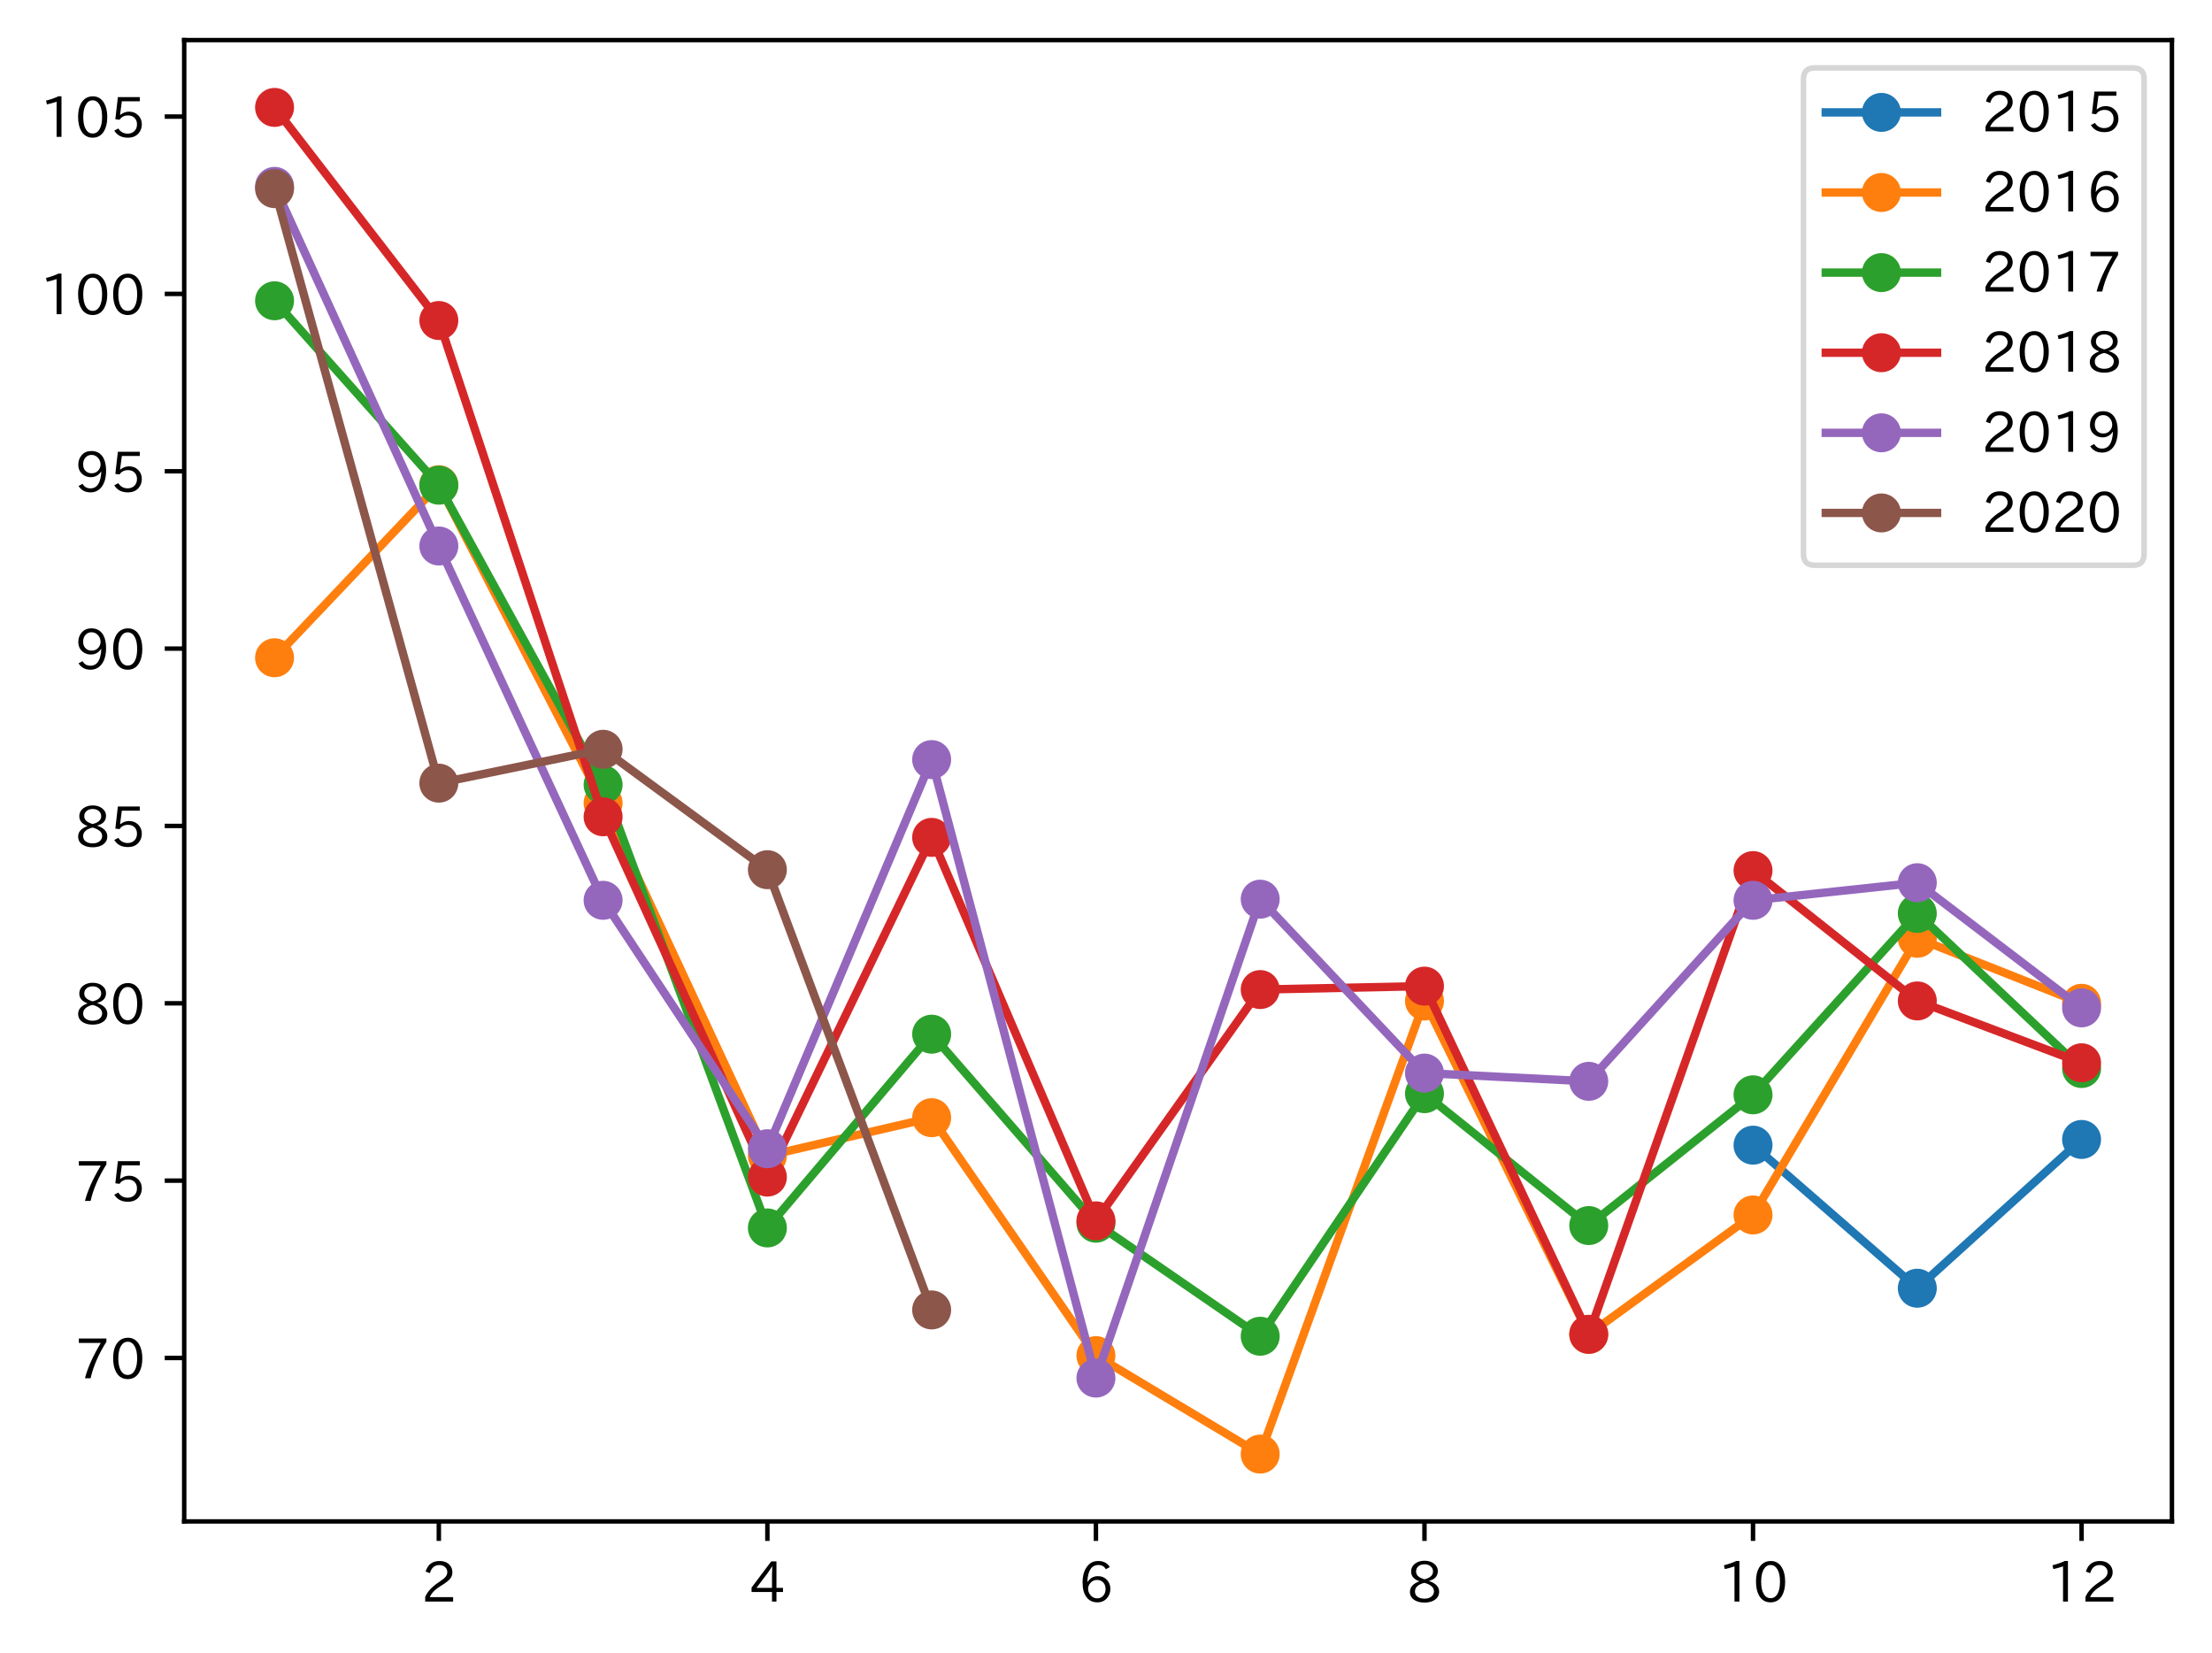 <?xml version="1.0" encoding="utf-8" standalone="no"?>
<!DOCTYPE svg PUBLIC "-//W3C//DTD SVG 1.1//EN"
  "http://www.w3.org/Graphics/SVG/1.1/DTD/svg11.dtd">
<!-- Created with matplotlib (https://matplotlib.org/) -->
<svg height="296.903pt" version="1.1" viewBox="0 0 397.415 296.903" width="397.415pt" xmlns="http://www.w3.org/2000/svg" xmlns:xlink="http://www.w3.org/1999/xlink">
 <defs>
  <style type="text/css">
*{stroke-linecap:butt;stroke-linejoin:round;}
  </style>
 </defs>
 <g id="figure_1">
  <g id="patch_1">
   <path d="M 0 296.903 
L 397.415 296.903 
L 397.415 0 
L 0 0 
z
" style="fill:#ffffff;"/>
  </g>
  <g id="axes_1">
   <g id="patch_2">
    <path d="M 33.095 273.312 
L 390.215 273.312 
L 390.215 7.2 
L 33.095 7.2 
z
" style="fill:#ffffff;"/>
   </g>
   <g id="matplotlib.axis_1">
    <g id="xtick_1">
     <g id="line2d_1">
      <defs>
       <path d="M 0 0 
L 0 3.5 
" id="md5a9ba4260" style="stroke:#000000;stroke-width:0.8;"/>
      </defs>
      <g>
       <use style="stroke:#000000;stroke-width:0.8;" x="78.842" xlink:href="#md5a9ba4260" y="273.312"/>
      </g>
     </g>
     <g id="text_1">
      <!-- 2 -->
      <defs>
       <path d="M 57.172 0.984 
L 6.984 0.984 
L 6.984 9.281 
Q 12.891 23.047 29.594 34.422 
L 32.375 36.281 
Q 40.922 42.141 43.609 45.406 
Q 46.688 49.266 46.688 53.812 
Q 46.688 58.938 43.062 62.547 
Q 39.062 66.547 32.562 66.547 
Q 19.531 66.547 15.484 52 
L 7.766 54.781 
Q 13.328 73.828 33.062 73.828 
Q 43.844 73.828 50.25 67.438 
Q 55.859 61.672 55.859 53.516 
Q 55.859 47.469 52.25 42.531 
Q 48.922 37.75 36.969 30.281 
L 34.859 29 
Q 19.625 19.578 15.281 8.891 
L 57.172 8.891 
z
" id="IPAexGothic-50"/>
      </defs>
      <g transform="translate(75.693 287.803)scale(0.1 -0.1)">
       <use xlink:href="#IPAexGothic-50"/>
      </g>
     </g>
    </g>
    <g id="xtick_2">
     <g id="line2d_2">
      <g>
       <use style="stroke:#000000;stroke-width:0.8;" x="137.87" xlink:href="#md5a9ba4260" y="273.312"/>
      </g>
     </g>
     <g id="text_2">
      <!-- 4 -->
      <defs>
       <path d="M 59.578 18.109 
L 47.797 18.109 
L 47.797 0.984 
L 39.797 0.984 
L 39.797 18.109 
L 3.078 18.109 
L 3.078 26.125 
L 38.375 73.094 
L 47.797 73.094 
L 47.797 25.531 
L 59.578 25.531 
z
M 40.281 64.203 
L 39.984 64.203 
Q 35.594 57.125 31.297 51.312 
L 11.859 25.531 
L 39.797 25.531 
L 39.797 49.125 
Q 39.797 54.391 40.281 64.203 
z
" id="IPAexGothic-52"/>
      </defs>
      <g transform="translate(134.721 287.803)scale(0.1 -0.1)">
       <use xlink:href="#IPAexGothic-52"/>
      </g>
     </g>
    </g>
    <g id="xtick_3">
     <g id="line2d_3">
      <g>
       <use style="stroke:#000000;stroke-width:0.8;" x="196.898" xlink:href="#md5a9ba4260" y="273.312"/>
      </g>
     </g>
     <g id="text_3">
      <!-- 6 -->
      <defs>
       <path d="M 16.5 36.375 
Q 23.578 46.578 34.906 46.578 
Q 45.406 46.578 51.812 39.266 
Q 57.422 32.906 57.422 23.781 
Q 57.422 13.812 51.125 6.781 
Q 44.578 -0.484 34.031 -0.484 
Q 21.484 -0.484 14.406 9.078 
Q 7.516 18.406 7.516 34.812 
Q 7.516 53.516 15.828 64.203 
Q 23.344 73.828 35.5 73.828 
Q 49.859 73.828 56.391 62.891 
L 49.219 58.984 
Q 45.219 66.656 35.938 66.656 
Q 17.484 66.656 16.109 36.375 
z
M 33.453 39.797 
Q 26.312 39.797 21.625 34.469 
Q 17.438 29.688 17.438 24.078 
Q 17.438 18.062 21.141 13.188 
Q 26.125 6.688 33.734 6.688 
Q 41.703 6.688 45.953 13.188 
Q 48.828 17.625 48.828 23.484 
Q 48.828 30.375 45.016 34.812 
Q 40.625 39.797 33.453 39.797 
z
" id="IPAexGothic-54"/>
      </defs>
      <g transform="translate(193.749 287.803)scale(0.1 -0.1)">
       <use xlink:href="#IPAexGothic-54"/>
      </g>
     </g>
    </g>
    <g id="xtick_4">
     <g id="line2d_4">
      <g>
       <use style="stroke:#000000;stroke-width:0.8;" x="255.926" xlink:href="#md5a9ba4260" y="273.312"/>
      </g>
     </g>
     <g id="text_4">
      <!-- 8 -->
      <defs>
       <path d="M 39.703 37.891 
Q 57.812 31.734 57.812 18.703 
Q 57.812 8.453 48.438 3.078 
Q 41.609 -0.875 31.5 -0.875 
Q 21.344 -0.875 14.5 3.078 
Q 5.422 8.297 5.422 18.406 
Q 5.422 31.062 22.016 37.203 
L 22.016 37.5 
Q 7.516 42.719 7.516 54.828 
Q 7.516 64.062 15.328 69.625 
Q 21.969 74.312 31.547 74.312 
Q 42.234 74.312 48.922 68.797 
Q 55.516 63.578 55.516 55.719 
Q 55.516 42.281 39.703 38.188 
z
M 31.594 41.016 
Q 46.828 44.625 46.828 55.125 
Q 46.828 61.188 41.797 64.844 
Q 37.703 67.922 31.5 67.922 
Q 25.094 67.922 20.797 64.5 
Q 16.406 60.891 16.406 55.031 
Q 16.406 49.219 21.094 45.703 
Q 23.344 43.891 26.906 42.531 
Q 31 40.875 31.594 41.016 
z
M 30.906 34.516 
Q 14.406 30.172 14.406 19 
Q 14.406 12.109 20.516 8.688 
Q 25.094 6.109 31.391 6.109 
Q 40.234 6.109 45.016 10.891 
Q 48.531 14.406 48.531 19.531 
Q 48.531 24.906 43.656 28.906 
Q 40.766 31.156 36.719 32.812 
Q 31.984 34.719 30.906 34.516 
z
" id="IPAexGothic-56"/>
      </defs>
      <g transform="translate(252.777 287.803)scale(0.1 -0.1)">
       <use xlink:href="#IPAexGothic-56"/>
      </g>
     </g>
    </g>
    <g id="xtick_5">
     <g id="line2d_5">
      <g>
       <use style="stroke:#000000;stroke-width:0.8;" x="314.954" xlink:href="#md5a9ba4260" y="273.312"/>
      </g>
     </g>
     <g id="text_5">
      <!-- 10 -->
      <defs>
       <path d="M 38.484 0.984 
L 29.688 0.984 
L 29.688 64.109 
Q 21.438 61.281 12.312 59.328 
L 10.688 66.109 
Q 23.734 69.391 32.906 73.922 
L 38.484 73.922 
z
" id="IPAexGothic-49"/>
       <path d="M 31.844 73.828 
Q 45.016 73.828 52.094 61.625 
Q 57.719 51.953 57.719 36.625 
Q 57.719 21.438 52.094 11.578 
Q 45.125 -0.484 31.5 -0.484 
Q 17.922 -0.484 10.938 11.578 
Q 5.328 21.438 5.328 36.719 
Q 5.328 58.016 15.625 67.719 
Q 22.172 73.828 31.844 73.828 
z
M 31.5 66.656 
Q 23.688 66.656 19.188 58.734 
Q 14.594 50.734 14.594 36.625 
Q 14.594 22.75 19.094 14.797 
Q 23.641 6.984 31.5 6.984 
Q 40.922 6.984 45.453 18.016 
Q 48.438 25.344 48.438 37.109 
Q 48.438 50.875 43.844 58.734 
Q 39.203 66.656 31.5 66.656 
z
" id="IPAexGothic-48"/>
      </defs>
      <g transform="translate(308.656 287.803)scale(0.1 -0.1)">
       <use xlink:href="#IPAexGothic-49"/>
       <use x="62.988" xlink:href="#IPAexGothic-48"/>
      </g>
     </g>
    </g>
    <g id="xtick_6">
     <g id="line2d_6">
      <g>
       <use style="stroke:#000000;stroke-width:0.8;" x="373.983" xlink:href="#md5a9ba4260" y="273.312"/>
      </g>
     </g>
     <g id="text_6">
      <!-- 12 -->
      <g transform="translate(367.684 287.803)scale(0.1 -0.1)">
       <use xlink:href="#IPAexGothic-49"/>
       <use x="62.988" xlink:href="#IPAexGothic-50"/>
      </g>
     </g>
    </g>
   </g>
   <g id="matplotlib.axis_2">
    <g id="ytick_1">
     <g id="line2d_7">
      <defs>
       <path d="M 0 0 
L -3.5 0 
" id="m68d2782381" style="stroke:#000000;stroke-width:0.8;"/>
      </defs>
      <g>
       <use style="stroke:#000000;stroke-width:0.8;" x="33.095" xlink:href="#m68d2782381" y="243.951"/>
      </g>
     </g>
     <g id="text_7">
      <!-- 70 -->
      <defs>
       <path d="M 56.203 66.609 
Q 34.969 32.906 27.781 0.984 
L 17.672 0.984 
Q 24.703 28.656 46.094 64.5 
L 6.688 64.5 
L 6.688 72.406 
L 56.203 72.406 
z
" id="IPAexGothic-55"/>
      </defs>
      <g transform="translate(13.498 247.696)scale(0.1 -0.1)">
       <use xlink:href="#IPAexGothic-55"/>
       <use x="62.988" xlink:href="#IPAexGothic-48"/>
      </g>
     </g>
    </g>
    <g id="ytick_2">
     <g id="line2d_8">
      <g>
       <use style="stroke:#000000;stroke-width:0.8;" x="33.095" xlink:href="#m68d2782381" y="212.092"/>
      </g>
     </g>
     <g id="text_8">
      <!-- 75 -->
      <defs>
       <path d="M 18.406 40.672 
Q 25.531 46.297 33.938 46.297 
Q 44 46.297 50.641 39.5 
Q 56.844 33.016 56.844 23.391 
Q 56.844 14.656 51.516 8.016 
Q 44.828 -0.484 31.734 -0.484 
Q 14.984 -0.484 7.328 12.25 
L 14.656 16.062 
Q 20.453 6.781 31.453 6.781 
Q 38.531 6.781 43.266 11.188 
Q 48.141 15.828 48.141 23.484 
Q 48.141 30.719 43.844 35.016 
Q 39.359 39.5 32.125 39.5 
Q 21.969 39.5 16.75 31.688 
L 9.234 32.672 
L 13.812 72.406 
L 53.219 72.406 
L 53.219 64.891 
L 20.953 64.891 
L 17.719 40.672 
z
" id="IPAexGothic-53"/>
      </defs>
      <g transform="translate(13.498 215.837)scale(0.1 -0.1)">
       <use xlink:href="#IPAexGothic-55"/>
       <use x="62.988" xlink:href="#IPAexGothic-53"/>
      </g>
     </g>
    </g>
    <g id="ytick_3">
     <g id="line2d_9">
      <g>
       <use style="stroke:#000000;stroke-width:0.8;" x="33.095" xlink:href="#m68d2782381" y="180.233"/>
      </g>
     </g>
     <g id="text_9">
      <!-- 80 -->
      <g transform="translate(13.498 183.979)scale(0.1 -0.1)">
       <use xlink:href="#IPAexGothic-56"/>
       <use x="62.988" xlink:href="#IPAexGothic-48"/>
      </g>
     </g>
    </g>
    <g id="ytick_4">
     <g id="line2d_10">
      <g>
       <use style="stroke:#000000;stroke-width:0.8;" x="33.095" xlink:href="#m68d2782381" y="148.375"/>
      </g>
     </g>
     <g id="text_10">
      <!-- 85 -->
      <g transform="translate(13.498 152.12)scale(0.1 -0.1)">
       <use xlink:href="#IPAexGothic-56"/>
       <use x="62.988" xlink:href="#IPAexGothic-53"/>
      </g>
     </g>
    </g>
    <g id="ytick_5">
     <g id="line2d_11">
      <g>
       <use style="stroke:#000000;stroke-width:0.8;" x="33.095" xlink:href="#m68d2782381" y="116.516"/>
      </g>
     </g>
     <g id="text_11">
      <!-- 90 -->
      <defs>
       <path d="M 46.625 36.812 
Q 39.75 26.812 28.328 26.812 
Q 19.578 26.812 13.234 32.125 
Q 5.719 38.422 5.719 49.422 
Q 5.719 59.578 12.016 66.656 
Q 18.453 73.828 29.203 73.828 
Q 43.75 73.828 50.641 61.719 
Q 55.609 52.781 55.609 38.625 
Q 55.609 19.531 47.516 9.188 
Q 39.891 -0.484 27.641 -0.484 
Q 13.422 -0.484 6.109 10.984 
L 13.328 14.891 
Q 18.062 6.688 27.391 6.688 
Q 45.656 6.688 47.016 36.812 
z
M 29.5 66.844 
Q 22.656 66.844 18.312 61.719 
Q 14.406 57.078 14.406 50 
Q 14.406 42.828 18.109 38.719 
Q 22.406 33.797 29.781 33.797 
Q 37.984 33.797 42.625 40.188 
Q 45.703 44.484 45.703 49.516 
Q 45.703 55.516 42.094 60.359 
Q 37.109 66.844 29.5 66.844 
z
" id="IPAexGothic-57"/>
      </defs>
      <g transform="translate(13.498 120.261)scale(0.1 -0.1)">
       <use xlink:href="#IPAexGothic-57"/>
       <use x="62.988" xlink:href="#IPAexGothic-48"/>
      </g>
     </g>
    </g>
    <g id="ytick_6">
     <g id="line2d_12">
      <g>
       <use style="stroke:#000000;stroke-width:0.8;" x="33.095" xlink:href="#m68d2782381" y="84.658"/>
      </g>
     </g>
     <g id="text_12">
      <!-- 95 -->
      <g transform="translate(13.498 88.403)scale(0.1 -0.1)">
       <use xlink:href="#IPAexGothic-57"/>
       <use x="62.988" xlink:href="#IPAexGothic-53"/>
      </g>
     </g>
    </g>
    <g id="ytick_7">
     <g id="line2d_13">
      <g>
       <use style="stroke:#000000;stroke-width:0.8;" x="33.095" xlink:href="#m68d2782381" y="52.799"/>
      </g>
     </g>
     <g id="text_13">
      <!-- 100 -->
      <g transform="translate(7.2 56.544)scale(0.1 -0.1)">
       <use xlink:href="#IPAexGothic-49"/>
       <use x="62.988" xlink:href="#IPAexGothic-48"/>
       <use x="125.977" xlink:href="#IPAexGothic-48"/>
      </g>
     </g>
    </g>
    <g id="ytick_8">
     <g id="line2d_14">
      <g>
       <use style="stroke:#000000;stroke-width:0.8;" x="33.095" xlink:href="#m68d2782381" y="20.94"/>
      </g>
     </g>
     <g id="text_14">
      <!-- 105 -->
      <g transform="translate(7.2 24.686)scale(0.1 -0.1)">
       <use xlink:href="#IPAexGothic-49"/>
       <use x="62.988" xlink:href="#IPAexGothic-48"/>
       <use x="125.977" xlink:href="#IPAexGothic-53"/>
      </g>
     </g>
    </g>
   </g>
   <g id="line2d_15">
    <path clip-path="url(#p3df1299cff)" d="M 314.954 205.72 
L 344.469 231.42 
L 373.983 204.693 
" style="fill:none;stroke:#1f77b4;stroke-linecap:square;stroke-width:1.5;"/>
    <defs>
     <path d="M 0 3 
C 0.796 3 1.559 2.684 2.121 2.121 
C 2.684 1.559 3 0.796 3 0 
C 3 -0.796 2.684 -1.559 2.121 -2.121 
C 1.559 -2.684 0.796 -3 0 -3 
C -0.796 -3 -1.559 -2.684 -2.121 -2.121 
C -2.684 -1.559 -3 -0.796 -3 0 
C -3 0.796 -2.684 1.559 -2.121 2.121 
C -1.559 2.684 -0.796 3 0 3 
z
" id="m733a829c87" style="stroke:#1f77b4;"/>
    </defs>
    <g clip-path="url(#p3df1299cff)">
     <use style="fill:#1f77b4;stroke:#1f77b4;" x="314.954" xlink:href="#m733a829c87" y="205.72"/>
     <use style="fill:#1f77b4;stroke:#1f77b4;" x="344.469" xlink:href="#m733a829c87" y="231.42"/>
     <use style="fill:#1f77b4;stroke:#1f77b4;" x="373.983" xlink:href="#m733a829c87" y="204.693"/>
    </g>
   </g>
   <g id="line2d_16">
    <path clip-path="url(#p3df1299cff)" d="M 49.328 118.161 
L 78.842 87.074 
L 108.356 144.264 
L 137.87 207.632 
L 167.384 200.787 
L 196.898 243.526 
L 226.412 261.216 
L 255.926 179.822 
L 285.44 239.703 
L 314.954 218.258 
L 344.469 168.552 
L 373.983 180.233 
" style="fill:none;stroke:#ff7f0e;stroke-linecap:square;stroke-width:1.5;"/>
    <defs>
     <path d="M 0 3 
C 0.796 3 1.559 2.684 2.121 2.121 
C 2.684 1.559 3 0.796 3 0 
C 3 -0.796 2.684 -1.559 2.121 -2.121 
C 1.559 -2.684 0.796 -3 0 -3 
C -0.796 -3 -1.559 -2.684 -2.121 -2.121 
C -2.684 -1.559 -3 -0.796 -3 0 
C -3 0.796 -2.684 1.559 -2.121 2.121 
C -1.559 2.684 -0.796 3 0 3 
z
" id="m7a1ec5243d" style="stroke:#ff7f0e;"/>
    </defs>
    <g clip-path="url(#p3df1299cff)">
     <use style="fill:#ff7f0e;stroke:#ff7f0e;" x="49.328" xlink:href="#m7a1ec5243d" y="118.161"/>
     <use style="fill:#ff7f0e;stroke:#ff7f0e;" x="78.842" xlink:href="#m7a1ec5243d" y="87.074"/>
     <use style="fill:#ff7f0e;stroke:#ff7f0e;" x="108.356" xlink:href="#m7a1ec5243d" y="144.264"/>
     <use style="fill:#ff7f0e;stroke:#ff7f0e;" x="137.87" xlink:href="#m7a1ec5243d" y="207.632"/>
     <use style="fill:#ff7f0e;stroke:#ff7f0e;" x="167.384" xlink:href="#m7a1ec5243d" y="200.787"/>
     <use style="fill:#ff7f0e;stroke:#ff7f0e;" x="196.898" xlink:href="#m7a1ec5243d" y="243.526"/>
     <use style="fill:#ff7f0e;stroke:#ff7f0e;" x="226.412" xlink:href="#m7a1ec5243d" y="261.216"/>
     <use style="fill:#ff7f0e;stroke:#ff7f0e;" x="255.926" xlink:href="#m7a1ec5243d" y="179.822"/>
     <use style="fill:#ff7f0e;stroke:#ff7f0e;" x="285.44" xlink:href="#m7a1ec5243d" y="239.703"/>
     <use style="fill:#ff7f0e;stroke:#ff7f0e;" x="314.954" xlink:href="#m7a1ec5243d" y="218.258"/>
     <use style="fill:#ff7f0e;stroke:#ff7f0e;" x="344.469" xlink:href="#m7a1ec5243d" y="168.552"/>
     <use style="fill:#ff7f0e;stroke:#ff7f0e;" x="373.983" xlink:href="#m7a1ec5243d" y="180.233"/>
    </g>
   </g>
   <g id="line2d_17">
    <path clip-path="url(#p3df1299cff)" d="M 49.328 54.032 
L 78.842 87.161 
L 108.356 140.975 
L 137.87 220.588 
L 167.384 185.783 
L 196.898 219.738 
L 226.412 240.045 
L 255.926 196.471 
L 285.44 220.163 
L 314.954 196.677 
L 344.469 164.092 
L 373.983 191.949 
" style="fill:none;stroke:#2ca02c;stroke-linecap:square;stroke-width:1.5;"/>
    <defs>
     <path d="M 0 3 
C 0.796 3 1.559 2.684 2.121 2.121 
C 2.684 1.559 3 0.796 3 0 
C 3 -0.796 2.684 -1.559 2.121 -2.121 
C 1.559 -2.684 0.796 -3 0 -3 
C -0.796 -3 -1.559 -2.684 -2.121 -2.121 
C -2.684 -1.559 -3 -0.796 -3 0 
C -3 0.796 -2.684 1.559 -2.121 2.121 
C -1.559 2.684 -0.796 3 0 3 
z
" id="m132ab606e2" style="stroke:#2ca02c;"/>
    </defs>
    <g clip-path="url(#p3df1299cff)">
     <use style="fill:#2ca02c;stroke:#2ca02c;" x="49.328" xlink:href="#m132ab606e2" y="54.032"/>
     <use style="fill:#2ca02c;stroke:#2ca02c;" x="78.842" xlink:href="#m132ab606e2" y="87.161"/>
     <use style="fill:#2ca02c;stroke:#2ca02c;" x="108.356" xlink:href="#m132ab606e2" y="140.975"/>
     <use style="fill:#2ca02c;stroke:#2ca02c;" x="137.87" xlink:href="#m132ab606e2" y="220.588"/>
     <use style="fill:#2ca02c;stroke:#2ca02c;" x="167.384" xlink:href="#m132ab606e2" y="185.783"/>
     <use style="fill:#2ca02c;stroke:#2ca02c;" x="196.898" xlink:href="#m132ab606e2" y="219.738"/>
     <use style="fill:#2ca02c;stroke:#2ca02c;" x="226.412" xlink:href="#m132ab606e2" y="240.045"/>
     <use style="fill:#2ca02c;stroke:#2ca02c;" x="255.926" xlink:href="#m132ab606e2" y="196.471"/>
     <use style="fill:#2ca02c;stroke:#2ca02c;" x="285.44" xlink:href="#m132ab606e2" y="220.163"/>
     <use style="fill:#2ca02c;stroke:#2ca02c;" x="314.954" xlink:href="#m132ab606e2" y="196.677"/>
     <use style="fill:#2ca02c;stroke:#2ca02c;" x="344.469" xlink:href="#m132ab606e2" y="164.092"/>
     <use style="fill:#2ca02c;stroke:#2ca02c;" x="373.983" xlink:href="#m132ab606e2" y="191.949"/>
    </g>
   </g>
   <g id="line2d_18">
    <path clip-path="url(#p3df1299cff)" d="M 49.328 19.296 
L 78.842 57.578 
L 108.356 146.73 
L 137.87 211.455 
L 167.384 150.43 
L 196.898 219.313 
L 226.412 177.767 
L 255.926 177.15 
L 285.44 239.703 
L 314.954 156.391 
L 344.469 179.809 
L 373.983 190.921 
" style="fill:none;stroke:#d62728;stroke-linecap:square;stroke-width:1.5;"/>
    <defs>
     <path d="M 0 3 
C 0.796 3 1.559 2.684 2.121 2.121 
C 2.684 1.559 3 0.796 3 0 
C 3 -0.796 2.684 -1.559 2.121 -2.121 
C 1.559 -2.684 0.796 -3 0 -3 
C -0.796 -3 -1.559 -2.684 -2.121 -2.121 
C -2.684 -1.559 -3 -0.796 -3 0 
C -3 0.796 -2.684 1.559 -2.121 2.121 
C -1.559 2.684 -0.796 3 0 3 
z
" id="m8c0f9a816e" style="stroke:#d62728;"/>
    </defs>
    <g clip-path="url(#p3df1299cff)">
     <use style="fill:#d62728;stroke:#d62728;" x="49.328" xlink:href="#m8c0f9a816e" y="19.296"/>
     <use style="fill:#d62728;stroke:#d62728;" x="78.842" xlink:href="#m8c0f9a816e" y="57.578"/>
     <use style="fill:#d62728;stroke:#d62728;" x="108.356" xlink:href="#m8c0f9a816e" y="146.73"/>
     <use style="fill:#d62728;stroke:#d62728;" x="137.87" xlink:href="#m8c0f9a816e" y="211.455"/>
     <use style="fill:#d62728;stroke:#d62728;" x="167.384" xlink:href="#m8c0f9a816e" y="150.43"/>
     <use style="fill:#d62728;stroke:#d62728;" x="196.898" xlink:href="#m8c0f9a816e" y="219.313"/>
     <use style="fill:#d62728;stroke:#d62728;" x="226.412" xlink:href="#m8c0f9a816e" y="177.767"/>
     <use style="fill:#d62728;stroke:#d62728;" x="255.926" xlink:href="#m8c0f9a816e" y="177.15"/>
     <use style="fill:#d62728;stroke:#d62728;" x="285.44" xlink:href="#m8c0f9a816e" y="239.703"/>
     <use style="fill:#d62728;stroke:#d62728;" x="314.954" xlink:href="#m8c0f9a816e" y="156.391"/>
     <use style="fill:#d62728;stroke:#d62728;" x="344.469" xlink:href="#m8c0f9a816e" y="179.809"/>
     <use style="fill:#d62728;stroke:#d62728;" x="373.983" xlink:href="#m8c0f9a816e" y="190.921"/>
    </g>
   </g>
   <g id="line2d_19">
    <path clip-path="url(#p3df1299cff)" d="M 49.328 33.478 
L 78.842 98.084 
L 108.356 161.735 
L 137.87 206.358 
L 167.384 136.454 
L 196.898 247.561 
L 226.412 161.529 
L 255.926 192.771 
L 285.44 194.251 
L 314.954 161.735 
L 344.469 158.57 
L 373.983 181.056 
" style="fill:none;stroke:#9467bd;stroke-linecap:square;stroke-width:1.5;"/>
    <defs>
     <path d="M 0 3 
C 0.796 3 1.559 2.684 2.121 2.121 
C 2.684 1.559 3 0.796 3 0 
C 3 -0.796 2.684 -1.559 2.121 -2.121 
C 1.559 -2.684 0.796 -3 0 -3 
C -0.796 -3 -1.559 -2.684 -2.121 -2.121 
C -2.684 -1.559 -3 -0.796 -3 0 
C -3 0.796 -2.684 1.559 -2.121 2.121 
C -1.559 2.684 -0.796 3 0 3 
z
" id="mc3d7d33a3b" style="stroke:#9467bd;"/>
    </defs>
    <g clip-path="url(#p3df1299cff)">
     <use style="fill:#9467bd;stroke:#9467bd;" x="49.328" xlink:href="#mc3d7d33a3b" y="33.478"/>
     <use style="fill:#9467bd;stroke:#9467bd;" x="78.842" xlink:href="#mc3d7d33a3b" y="98.084"/>
     <use style="fill:#9467bd;stroke:#9467bd;" x="108.356" xlink:href="#mc3d7d33a3b" y="161.735"/>
     <use style="fill:#9467bd;stroke:#9467bd;" x="137.87" xlink:href="#mc3d7d33a3b" y="206.358"/>
     <use style="fill:#9467bd;stroke:#9467bd;" x="167.384" xlink:href="#mc3d7d33a3b" y="136.454"/>
     <use style="fill:#9467bd;stroke:#9467bd;" x="196.898" xlink:href="#mc3d7d33a3b" y="247.561"/>
     <use style="fill:#9467bd;stroke:#9467bd;" x="226.412" xlink:href="#mc3d7d33a3b" y="161.529"/>
     <use style="fill:#9467bd;stroke:#9467bd;" x="255.926" xlink:href="#mc3d7d33a3b" y="192.771"/>
     <use style="fill:#9467bd;stroke:#9467bd;" x="285.44" xlink:href="#mc3d7d33a3b" y="194.251"/>
     <use style="fill:#9467bd;stroke:#9467bd;" x="314.954" xlink:href="#mc3d7d33a3b" y="161.735"/>
     <use style="fill:#9467bd;stroke:#9467bd;" x="344.469" xlink:href="#mc3d7d33a3b" y="158.57"/>
     <use style="fill:#9467bd;stroke:#9467bd;" x="373.983" xlink:href="#mc3d7d33a3b" y="181.056"/>
    </g>
   </g>
   <g id="line2d_20">
    <path clip-path="url(#p3df1299cff)" d="M 49.328 33.889 
L 78.842 140.685 
L 108.356 134.604 
L 137.87 156.233 
L 167.384 235.318 
" style="fill:none;stroke:#8c564b;stroke-linecap:square;stroke-width:1.5;"/>
    <defs>
     <path d="M 0 3 
C 0.796 3 1.559 2.684 2.121 2.121 
C 2.684 1.559 3 0.796 3 0 
C 3 -0.796 2.684 -1.559 2.121 -2.121 
C 1.559 -2.684 0.796 -3 0 -3 
C -0.796 -3 -1.559 -2.684 -2.121 -2.121 
C -2.684 -1.559 -3 -0.796 -3 0 
C -3 0.796 -2.684 1.559 -2.121 2.121 
C -1.559 2.684 -0.796 3 0 3 
z
" id="mdc48d8a99b" style="stroke:#8c564b;"/>
    </defs>
    <g clip-path="url(#p3df1299cff)">
     <use style="fill:#8c564b;stroke:#8c564b;" x="49.328" xlink:href="#mdc48d8a99b" y="33.889"/>
     <use style="fill:#8c564b;stroke:#8c564b;" x="78.842" xlink:href="#mdc48d8a99b" y="140.685"/>
     <use style="fill:#8c564b;stroke:#8c564b;" x="108.356" xlink:href="#mdc48d8a99b" y="134.604"/>
     <use style="fill:#8c564b;stroke:#8c564b;" x="137.87" xlink:href="#mdc48d8a99b" y="156.233"/>
     <use style="fill:#8c564b;stroke:#8c564b;" x="167.384" xlink:href="#mdc48d8a99b" y="235.318"/>
    </g>
   </g>
   <g id="patch_3">
    <path d="M 33.095 273.312 
L 33.095 7.2 
" style="fill:none;stroke:#000000;stroke-linecap:square;stroke-linejoin:miter;stroke-width:0.8;"/>
   </g>
   <g id="patch_4">
    <path d="M 390.215 273.312 
L 390.215 7.2 
" style="fill:none;stroke:#000000;stroke-linecap:square;stroke-linejoin:miter;stroke-width:0.8;"/>
   </g>
   <g id="patch_5">
    <path d="M 33.095 273.312 
L 390.215 273.312 
" style="fill:none;stroke:#000000;stroke-linecap:square;stroke-linejoin:miter;stroke-width:0.8;"/>
   </g>
   <g id="patch_6">
    <path d="M 33.095 7.2 
L 390.215 7.2 
" style="fill:none;stroke:#000000;stroke-linecap:square;stroke-linejoin:miter;stroke-width:0.8;"/>
   </g>
   <g id="legend_1">
    <g id="patch_7">
     <path d="M 326.022 101.544 
L 383.215 101.544 
Q 385.215 101.544 385.215 99.544 
L 385.215 14.2 
Q 385.215 12.2 383.215 12.2 
L 326.022 12.2 
Q 324.022 12.2 324.022 14.2 
L 324.022 99.544 
Q 324.022 101.544 326.022 101.544 
z
" style="fill:#ffffff;opacity:0.8;stroke:#cccccc;stroke-linejoin:miter;"/>
    </g>
    <g id="line2d_21">
     <path d="M 328.022 20.191 
L 348.022 20.191 
" style="fill:none;stroke:#1f77b4;stroke-linecap:square;stroke-width:1.5;"/>
    </g>
    <g id="line2d_22">
     <g>
      <use style="fill:#1f77b4;stroke:#1f77b4;" x="338.022" xlink:href="#m733a829c87" y="20.191"/>
     </g>
    </g>
    <g id="text_15">
     <!-- 2015 -->
     <g transform="translate(356.022 23.691)scale(0.1 -0.1)">
      <use xlink:href="#IPAexGothic-50"/>
      <use x="62.988" xlink:href="#IPAexGothic-48"/>
      <use x="125.977" xlink:href="#IPAexGothic-49"/>
      <use x="188.965" xlink:href="#IPAexGothic-53"/>
     </g>
    </g>
    <g id="line2d_23">
     <path d="M 328.022 34.581 
L 348.022 34.581 
" style="fill:none;stroke:#ff7f0e;stroke-linecap:square;stroke-width:1.5;"/>
    </g>
    <g id="line2d_24">
     <g>
      <use style="fill:#ff7f0e;stroke:#ff7f0e;" x="338.022" xlink:href="#m7a1ec5243d" y="34.581"/>
     </g>
    </g>
    <g id="text_16">
     <!-- 2016 -->
     <g transform="translate(356.022 38.081)scale(0.1 -0.1)">
      <use xlink:href="#IPAexGothic-50"/>
      <use x="62.988" xlink:href="#IPAexGothic-48"/>
      <use x="125.977" xlink:href="#IPAexGothic-49"/>
      <use x="188.965" xlink:href="#IPAexGothic-54"/>
     </g>
    </g>
    <g id="line2d_25">
     <path d="M 328.022 48.972 
L 348.022 48.972 
" style="fill:none;stroke:#2ca02c;stroke-linecap:square;stroke-width:1.5;"/>
    </g>
    <g id="line2d_26">
     <g>
      <use style="fill:#2ca02c;stroke:#2ca02c;" x="338.022" xlink:href="#m132ab606e2" y="48.972"/>
     </g>
    </g>
    <g id="text_17">
     <!-- 2017 -->
     <g transform="translate(356.022 52.472)scale(0.1 -0.1)">
      <use xlink:href="#IPAexGothic-50"/>
      <use x="62.988" xlink:href="#IPAexGothic-48"/>
      <use x="125.977" xlink:href="#IPAexGothic-49"/>
      <use x="188.965" xlink:href="#IPAexGothic-55"/>
     </g>
    </g>
    <g id="line2d_27">
     <path d="M 328.022 63.362 
L 348.022 63.362 
" style="fill:none;stroke:#d62728;stroke-linecap:square;stroke-width:1.5;"/>
    </g>
    <g id="line2d_28">
     <g>
      <use style="fill:#d62728;stroke:#d62728;" x="338.022" xlink:href="#m8c0f9a816e" y="63.362"/>
     </g>
    </g>
    <g id="text_18">
     <!-- 2018 -->
     <g transform="translate(356.022 66.862)scale(0.1 -0.1)">
      <use xlink:href="#IPAexGothic-50"/>
      <use x="62.988" xlink:href="#IPAexGothic-48"/>
      <use x="125.977" xlink:href="#IPAexGothic-49"/>
      <use x="188.965" xlink:href="#IPAexGothic-56"/>
     </g>
    </g>
    <g id="line2d_29">
     <path d="M 328.022 77.753 
L 348.022 77.753 
" style="fill:none;stroke:#9467bd;stroke-linecap:square;stroke-width:1.5;"/>
    </g>
    <g id="line2d_30">
     <g>
      <use style="fill:#9467bd;stroke:#9467bd;" x="338.022" xlink:href="#mc3d7d33a3b" y="77.753"/>
     </g>
    </g>
    <g id="text_19">
     <!-- 2019 -->
     <g transform="translate(356.022 81.253)scale(0.1 -0.1)">
      <use xlink:href="#IPAexGothic-50"/>
      <use x="62.988" xlink:href="#IPAexGothic-48"/>
      <use x="125.977" xlink:href="#IPAexGothic-49"/>
      <use x="188.965" xlink:href="#IPAexGothic-57"/>
     </g>
    </g>
    <g id="line2d_31">
     <path d="M 328.022 92.144 
L 348.022 92.144 
" style="fill:none;stroke:#8c564b;stroke-linecap:square;stroke-width:1.5;"/>
    </g>
    <g id="line2d_32">
     <g>
      <use style="fill:#8c564b;stroke:#8c564b;" x="338.022" xlink:href="#mdc48d8a99b" y="92.144"/>
     </g>
    </g>
    <g id="text_20">
     <!-- 2020 -->
     <g transform="translate(356.022 95.644)scale(0.1 -0.1)">
      <use xlink:href="#IPAexGothic-50"/>
      <use x="62.988" xlink:href="#IPAexGothic-48"/>
      <use x="125.977" xlink:href="#IPAexGothic-50"/>
      <use x="188.965" xlink:href="#IPAexGothic-48"/>
     </g>
    </g>
   </g>
  </g>
 </g>
 <defs>
  <clipPath id="p3df1299cff">
   <rect height="266.112" width="357.12" x="33.095" y="7.2"/>
  </clipPath>
 </defs>
</svg>
